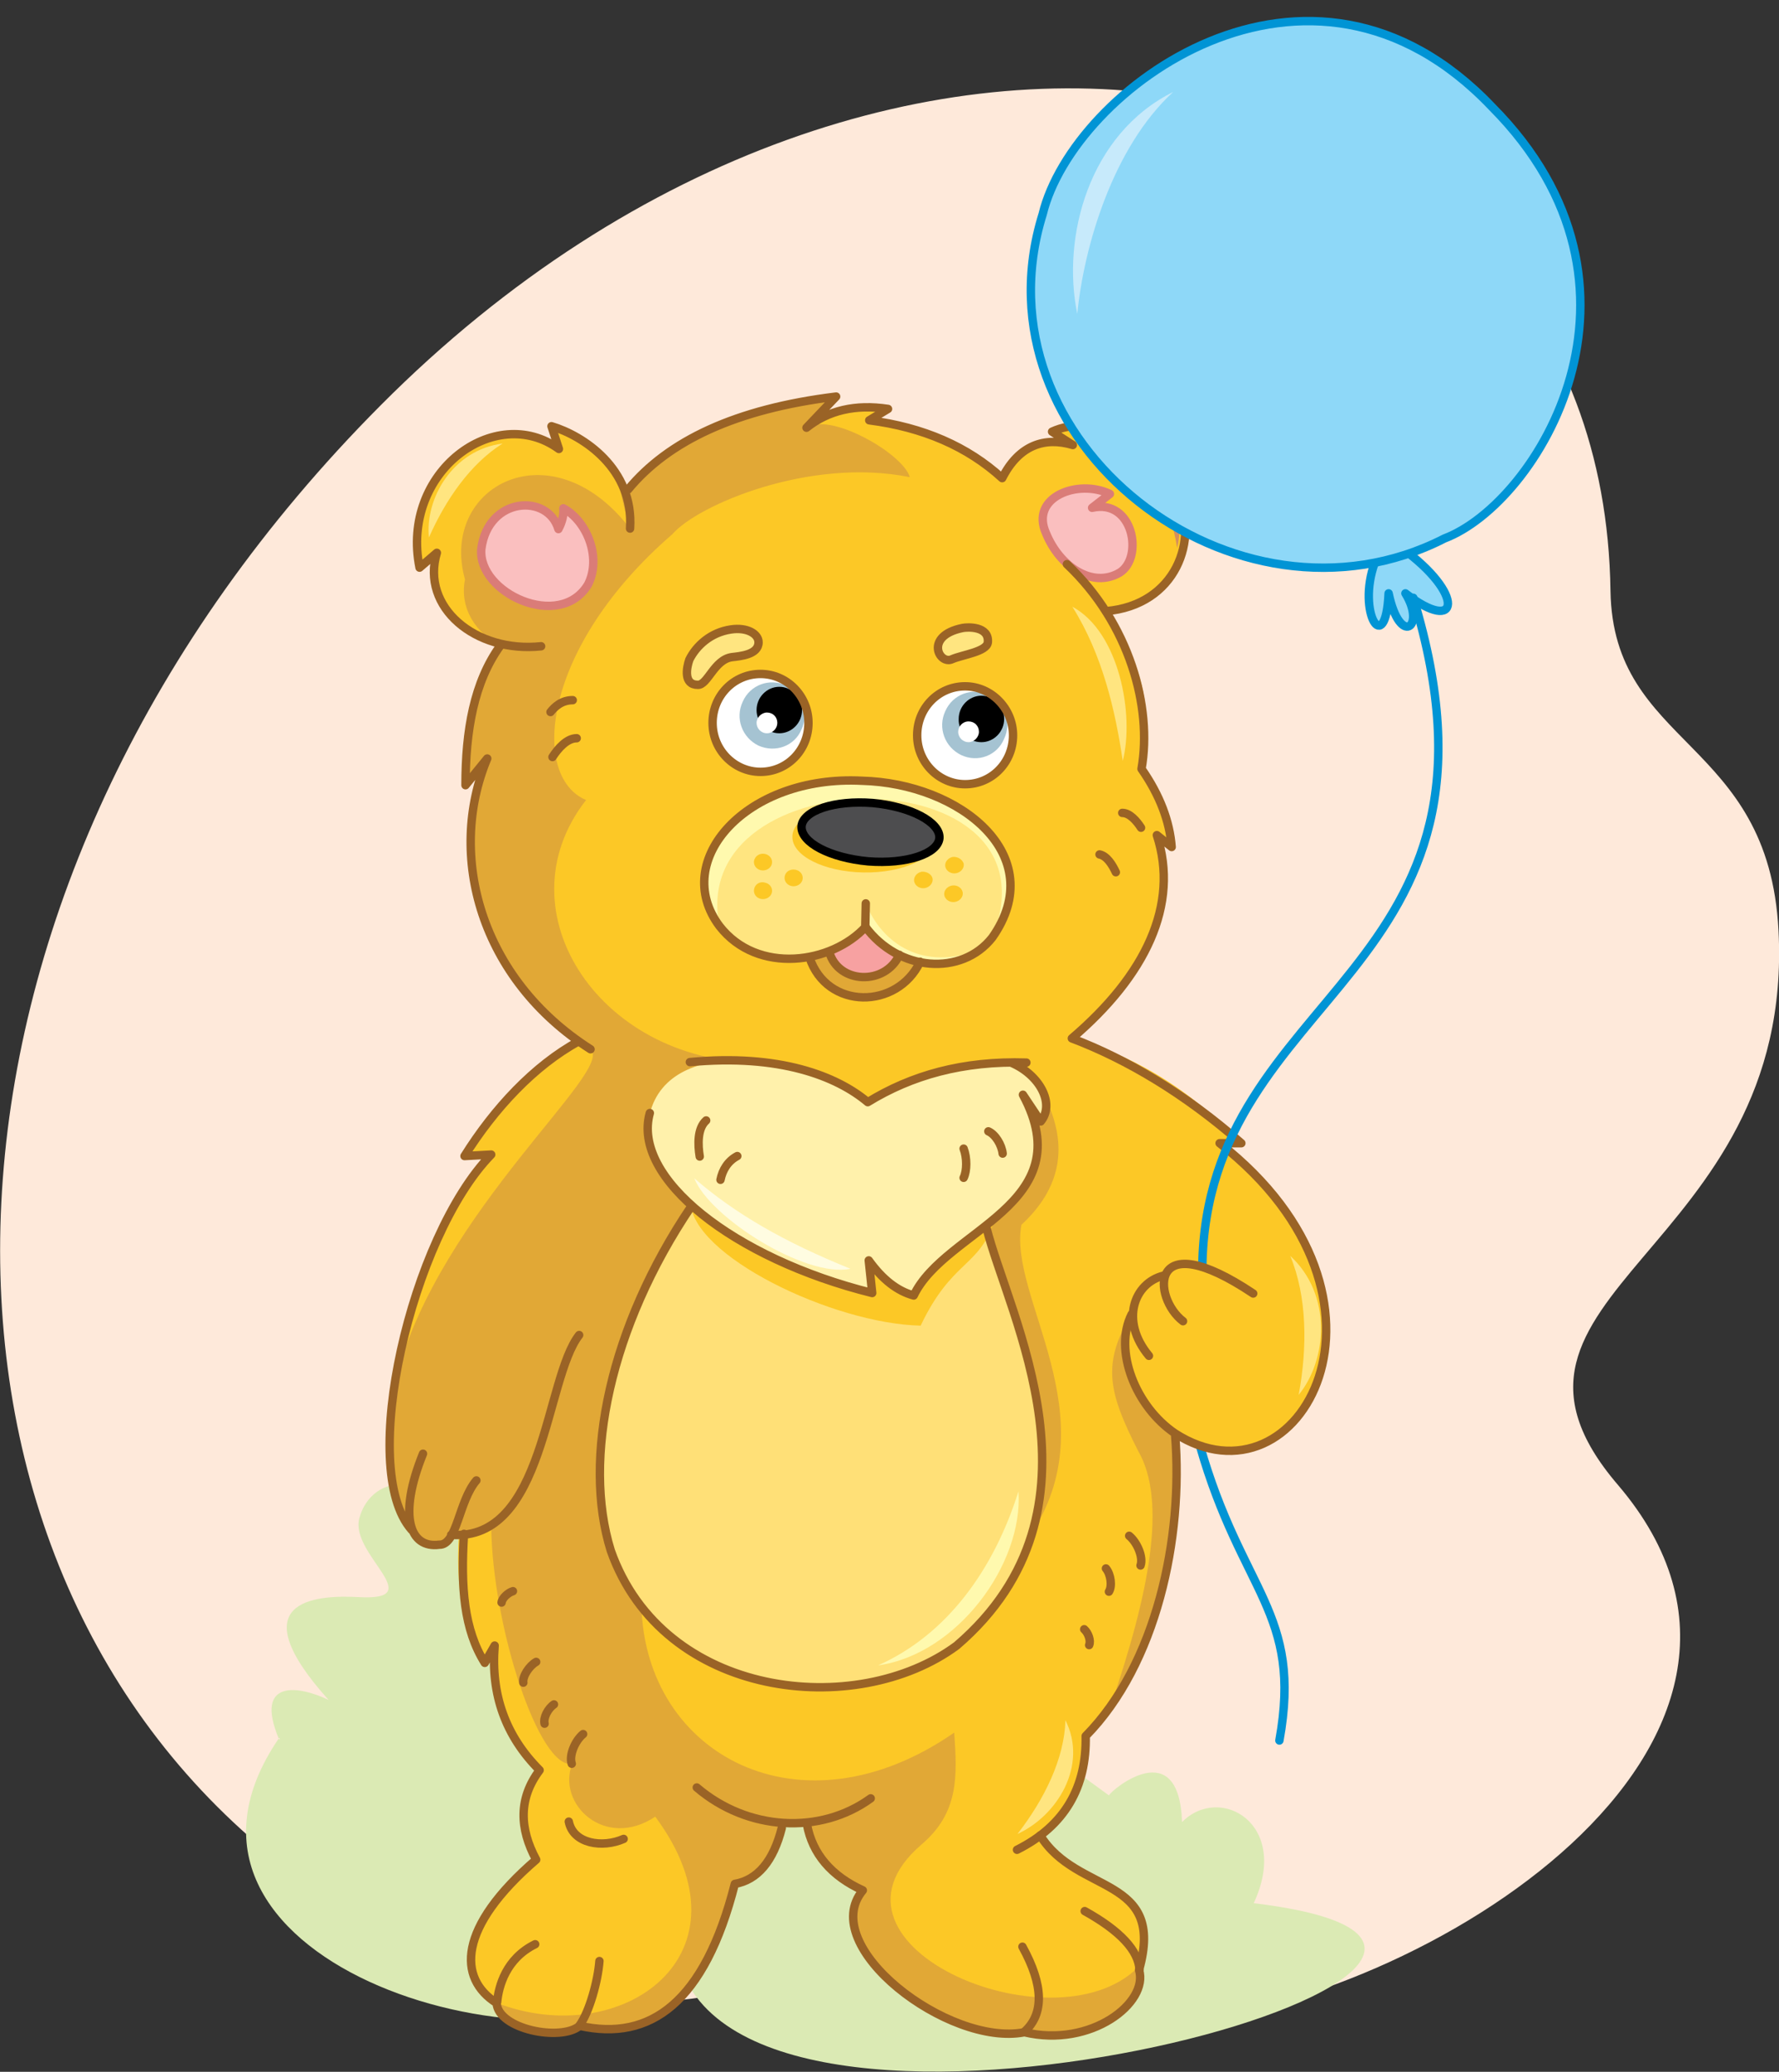 <?xml version="1.0" encoding="utf-8"?>
<!-- Generator: Adobe Illustrator 21.1.0, SVG Export Plug-In . SVG Version: 6.00 Build 0)  -->
<svg version="1.1" id="Layer_1" xmlns="http://www.w3.org/2000/svg" xmlns:xlink="http://www.w3.org/1999/xlink" x="0px" y="0px"
	 viewBox="0 0 360 419" style="enable-background:new 0 0 360 419;" xml:space="preserve">
<rect x="0" y="0" width="360" height="419" fill="#333333" stroke="none"/>
<style type="text/css">
	.st0{fill-rule:evenodd;clip-rule:evenodd;fill:#FEE9DA;}
	.st1{fill-rule:evenodd;clip-rule:evenodd;fill:#DBEAB4;}
	.st2{fill:none;stroke:#0094D5;stroke-width:1.7;stroke-linecap:round;stroke-linejoin:round;stroke-miterlimit:22.926;}
	.st3{fill-rule:evenodd;clip-rule:evenodd;fill:#8ED8F8;}
	.st4{fill-rule:evenodd;clip-rule:evenodd;fill:#FCC826;}
	.st5{fill-rule:evenodd;clip-rule:evenodd;fill:#FABFBF;}
	.st6{fill:none;stroke:#DA7C78;stroke-width:1.7;stroke-linecap:round;stroke-linejoin:round;stroke-miterlimit:22.926;}
	.st7{fill-rule:evenodd;clip-rule:evenodd;fill:#E1A836;}
	.st8{fill-rule:evenodd;clip-rule:evenodd;fill:#FFE077;}
	.st9{fill-rule:evenodd;clip-rule:evenodd;fill:#FFF1AB;}
	.st10{fill-rule:evenodd;clip-rule:evenodd;fill:#FFFCE1;}
	.st11{fill-rule:evenodd;clip-rule:evenodd;fill:#D58F5C;}
	.st12{fill:none;stroke:#9A6326;stroke-width:1.7;stroke-linecap:round;stroke-linejoin:round;stroke-miterlimit:22.926;}
	.st13{fill-rule:evenodd;clip-rule:evenodd;fill:#FFFFFF;}
	.st14{fill-rule:evenodd;clip-rule:evenodd;fill:#A5C3D2;}
	.st15{fill-rule:evenodd;clip-rule:evenodd;}
	.st16{fill-rule:evenodd;clip-rule:evenodd;fill:#FFE580;}
	.st17{fill-rule:evenodd;clip-rule:evenodd;fill:#F7A1A1;}
	.st18{fill-rule:evenodd;clip-rule:evenodd;fill:#FFF9AE;}
	.st19{fill-rule:evenodd;clip-rule:evenodd;fill:#4D4D4F;}
	.st20{fill:none;stroke:#000000;stroke-width:1.7;stroke-linecap:round;stroke-linejoin:round;stroke-miterlimit:22.926;}
	.st21{fill-rule:evenodd;clip-rule:evenodd;fill:#C7EAFB;}
</style>
<path class="st0" d="M359.9,188.2c-2-38.9-33.5-37-34-68.7C324.3,7.5,180.4-21.9,77,82C-18,177.4-23,306.9,50.6,371.6
	c56.1,49.4,102.8,34.7,138,15.1c50.2-27.9-11.2,27,46.7,22.7c53.3-3.9,136.5-57.1,92.1-109.1C294.2,261.6,363.3,253.6,359.9,188.2z"
	/>
<path class="st1" d="M239.2,368.5c7.7-7.8,22,0.4,14.5,16.4c82.9,10-88.7,59.7-114.1,17c-32,19.7-113.4-6-83.2-50.3
	c0.3-0.4,0.3,0.6,0,0c-5-12.1,4.1-10.7,10.1-7.8c-18-20-3.1-21.3,6.1-20.8c14.4,0.8-1.8-8.6,0.1-15.9c2.5-9.4,15.3-10.7,23.2,5.4
	c0.1,0.2-4.1-28.5-0.9-21.7c3.9-12.1,32.3,18.9,65.9,61.8c0,0,3.3-16.1,12.3-12.7c5.5,2.1,10.1,4,9.7,9.5
	c4.9-14.4,18.1-16.2,22.1-7.3c7-17.3,29.3-0.4,14.1,7.5c-1.5,0.8-4.2-3.1-3.6-1.8c1.6,3.5,1.8,10.4,2.4,10.6
	c0.2,0.1,6.5,4.7,6.5,4.7C224.9,362,238.6,350.5,239.2,368.5z"/>
<path class="st2" d="M242.8,292.3c8.5,29.9,20.8,33.7,16.1,59.7"/>
<path class="st3" d="M283.6,110.8l-4.5,1.3c-6.5,13.2,2.6,20.5,1.9,7.9c2.3,10.9,7.6,6.8,3.4,0C292.6,127.5,299.4,122.5,283.6,110.8
	z"/>
<path class="st2" d="M278.2,113.8c-3.7,10.1,2.2,19.4,2.8,6.2c2.3,10.9,7.6,6.8,3.4,0c11,8.5,12.2,0.2-0.8-9.2"/>
<path class="st4" d="M127.1,99c-4-6.8-9.2-11-15.4-12.7l1.5,4.6c-12.9-7.6-31.9,3.6-28.2,24l3.5-3c-1.7,9.9,3.3,15.7,12.8,18.6
	c-5.5,7.6-7.2,17.4-7.1,28.3l4.4-5.4c-9.1,19.1-3,38.2,18.4,57.3c-10.9,6.9-18.2,14.8-23.1,23.2l5.4-0.3
	c-15.6,15.1-24.5,59.9-19,70.6c5.8,0.7,3.9,5.8,13,1.4c-1.6,13.4,0,23.7,4.7,30.8l2-3.5c-1,10.2,2,18.6,9.1,25.2
	c-4.6,7.1-3.9,12.9-0.7,18.1c-15.6,13.1-16,22.1-8,29c0.4,5.7,10.9,8,16.8,4.6c13.8,3.6,24.7-4.2,31.4-28.7
	c4.7-0.9,8.3-4.1,9.5-12.3l5.1,0.4c1.2,6.7,4.9,11.1,11.3,13.3c-7.1,7.1,8.9,30.9,32.7,28.7c12.7,3.2,25.5-4,23.6-14
	c3.9-16.9-14.2-15.4-20.4-25.9c5.9-5.1,9.8-11.3,9.2-20.1c7.4-8,13.5-18.9,16.9-36L238,301l-0.3-11.2c31,16.6,45.1-34.5,9-58.7h4.4
	c-11.6-12.2-23.4-18.1-34.2-21.2c15-12.4,20.7-26.1,17.2-41.1l3,2.4c0.1-5.6-1.7-11-6.1-15.8c2.6-11.5,0.1-22.1-7.3-31.8
	c14.1-1.2,18.7-13.3,14.5-24.3c-4.7-10.5-17.2-15.7-25.2-12l4.2,2.7c-7-1.4-10.9,0-14.3,6.7c-7-6.4-16-10.3-26.9-11.7l3.8-2.3
	c-6.6-1-12.1,0.3-16.5,3.8l6-6.3C148.9,82.8,135.2,89.3,127.1,99z"/>
<path class="st5" d="M211.7,107.9c2.7,6.6,9.3,11.2,14.9,7.9c4.9-3.1,2.7-15-5.6-13.1l3.6-2.8C218.2,96.8,208.3,100.5,211.7,107.9z"
	/>
<path class="st6" d="M211.7,107.9c2.7,6.6,9.3,11.2,14.9,7.9c4.9-3.1,2.7-15-5.6-13.1l3.6-2.8C218.2,96.8,208.3,100.5,211.7,107.9z"
	/>
<path class="st7" d="M127.1,99c-4-6.8,0.4,7.9,0.4,7.9c-15.9-20.7-38.7-8.6-33.4,10.3c-1.2,5.7,2.3,11.2,7.3,13.2
	c-5.5,7.6-7.2,17.4-7.1,28.3l4.4-5.4c-9.1,19.1-3,38.2,18.4,57.3l2.4,1.6c5,4.3-30.3,32.5-39.3,66.2c-0.8,5.3-4.5,24.8,3,31
	c2.5,4.1,5.7,4.5,9.7,1c3.7-0.6,7.7-2.1,11.2-6.5c-1,2-3.2,3.5-4.7,4.6c0.2,20.6,9.8,49.5,16.4,48.2c-3.2,8.1,6.6,17.5,16.8,10.7
	c20.7,27.9-6.7,47.4-32,37.7c0.4,5.7,10.9,8,16.8,4.6c13.8,3.6,24.7-4.2,31.4-28.7c4.7-0.9,8.3-4.1,9.5-12.3l5.1,0.4
	c1.2,6.7,4.9,11.1,11.3,13.3c-7.1,7.1,8.9,30.9,32.7,28.7c12.7,3.2,25.5-4,23.6-14c-16.1,18.3-68.6-3.3-44.6-24
	c7.7-6.5,7.3-13.9,6.7-22.7c-31,21.5-62.5,4.6-63.3-25.6l71.1-27.8l7.4,13.8c16.5-24.4-4.4-48.4-1.6-63.1c8-7.4,9.6-16,4.8-25.7
	l-16.4,10.4c-11.7-12.2-49.5-0.7-60.7-2.7c6.1-4.2,20-6.8,20.5-14.8c-33.1,0.8-54-30.5-36.3-53.1c-11.4-4.8-8.9-31,17.5-53.8
	c5-5.8,27.7-15.6,48-11.5c-1.3-4.8-16.5-13.4-20.9-9.9l6-6.3C148.9,82.8,135.2,89.3,127.1,99z"/>
<path class="st8" d="M199.6,248.2l-59.9-5.3c-16.3,24.2-21.9,52.2-16.1,70.7c10.6,30,49.7,34.2,70,19.2
	C225.8,305.1,206,268.1,199.6,248.2z"/>
<path class="st4" d="M139.7,242.9c1.1-7.5,23-23,34.8-13.6c7.1-4.9,16.7-7.5,29-8c8.9,5,1.8,10.6,0,15l-2.3,10.6
	c-3.1,9.5-8.5,7.8-14.9,21.2C168.5,267.7,139.8,253.9,139.7,242.9z"/>
<path class="st9" d="M131.5,225.2c4.1-16.3,32.3-11.7,44.1-2.3c7.1-4.9,16.7-7.5,29-8c8.9,5,7.8,7.5,6,11.9l-3.6-5.4
	c11.3,22.6-15.7,27.2-22.1,40.6c-3.3-0.9-6.3-3.2-9.1-7.1l0.7,6.6C148.8,254.9,128.1,238.3,131.5,225.2z"/>
<path class="st10" d="M172.1,256.6c-13.6-5.5-23.4-11.2-31.6-18.3C143.6,246.2,163,258.5,172.1,256.6z"/>
<path class="st11" d="M238.2,110.8c-1.4-9.1-5.8-16.8-11.7-21.1C236.1,92.5,240.2,103.1,238.2,110.8z"/>
<path class="st7" d="M229,265.7c-3.8,7.7-0.9,15.9,8.8,24.5c2,22.9-2.9,40.6-12.9,54.4c7.5-22,11.4-40.9,5.4-51.2
	C224.3,281.6,222.9,275.8,229,265.7z"/>
<path class="st5" d="M119,118.2c2.8-5.5-0.3-12.9-5-15.4c0.1,1.3-0.2,2.7-1,4.2c-2.1-7.2-14.2-6.6-15.6,4
	C96.6,119.9,113.3,127.7,119,118.2z"/>
<path class="st6" d="M119,118.2c2.8-5.5-0.3-12.9-5-15.4c0.1,1.3-0.2,2.7-1,4.2c-2.1-7.2-14.2-6.6-15.6,4
	C96.6,119.9,113.3,127.7,119,118.2z"/>
<path class="st12" d="M139.8,244.1c-16.3,24.2-22,50.9-16.2,69.5c10.6,30,49.7,34.2,70,19.2c32.2-27.6,10.4-66.8,6-84.6
	 M204.6,214.9c5.9,2.5,8.9,8.4,6,11.9l-3.6-5.4c12,22.3-15.7,27.2-22.1,40.6c-3.3-0.9-6.3-3.2-9.1-7.1l0.7,6.6
	c-28.1-7-48.7-23.3-45-36.4 M139.6,214.8c18.1-1.7,29.7,2.8,36,8.1c8.8-5.4,19.2-8.4,32.1-8 M158.2,369.7
	c-1.7,6.7-4.9,10.5-9.5,11.3c-6.1,24-17.1,31.9-31.4,28.7c-3.8,3.2-16.5,0.7-16.8-4.6c-7.9-5-7.9-15.3,8-29
	c-3.4-6.3-3.6-12.4,0.7-18.1c-6.9-6.9-9.9-15.3-9.1-25.2l-2,3.5c-4.2-6.7-4.9-15.3-4.2-26.1 M222.5,172.8c1.5,0.3,2.6,2.1,3.3,3.6
	 M116.7,149.3c-2,0-3.8,2.1-4.9,3.8 M115.9,141.6c-2.3,0-3.7,1.4-4.5,2.4 M149.2,233.8c-1.9,1-3,2.8-3.4,4.8 M142.9,226.6
	c-1.8,1.6-1.7,4.9-1.3,7.3 M200,228.8c1.4,0.6,2.7,2.7,2.9,4.5 M195,232.3c0.7,1.8,0.7,4.5,0,5.9 M230.8,316.6
	c0.6-1.7-0.7-4.7-2.3-6 M224.4,321.9c0.7-1.1,0.4-3.5-0.6-4.7 M220.4,332.7c0.4-0.9-0.2-2.5-1-3.2 M105.9,340.3
	c-0.2-1.3,1.2-3.4,2.6-4.2 M115.7,356.7c-0.6-1.7,0.7-4.7,2.3-6 M101.5,324.1c0.1-0.9,1.3-2,2.3-2.3 M110.2,348.6
	c-0.3-1.2,0.7-3.1,1.9-3.9 M227.1,164.4c1.5,0,2.9,1.6,3.8,3 M91.3,310.4c19,1.4,19-31.6,25.9-40.4 M85.6,294
	c-5.1,12.6-2.7,19.2,3.3,18.4c3.6,0.1,3.9-8.8,7.5-13 M117.1,210.6c-9,4.9-17.1,13.6-23.1,23.2l5.4-0.3
	c-16.2,16.6-27.1,63.5-16.1,75.9 M119.5,212.2C97.2,198,90.4,173,98.6,153.4l-4.4,5.4c0-11,1.7-20.9,7.1-28.3 M127.5,106.9
	c0.8-12.1-9.5-18.8-15.9-20.7l1.5,4.6c-12.9-9.4-32.1,4.6-28.2,24l3.5-3c-3.3,11,7.8,20.3,21.1,18.9 M223.8,123.6
	c14.1-1.2,19.1-14.4,14.3-24.3c-4.7-10.8-17.2-15.7-25.2-12l4.2,2.7c-5.7-1.7-10.9,0-14.3,6.7c-7-6.4-16-10.3-26.9-11.7l3.8-2.3
	c-6.6-1-12.1,0.3-16.5,3.8l6-6.3c-20.4,2.5-34,9-42.1,18.8 M210.5,371.2c7.5,12.1,25.4,8,20,27.2c2,6.6-9.7,15.8-23.2,12.6
	c-15.3,3-42.1-17.4-32.7-28.7c-6.4-2.9-10.2-7.4-11.3-13.3"/>
<path class="st12" d="M121.3,396.6c-0.3,4-2,10.2-4,13 M126.2,371.9c-4.3,1.9-10.2,1-11.1-3.5 M176.2,363.7
	c-10.2,7.4-24.9,6.6-35.2-2.2 M206.9,393.7c4.3,7.8,4.4,13.6,0.4,17.2 M219.5,386.5c7.2,4,10.9,8,11.1,11.9 M237.8,290.2
	c1.7,20.9-3.8,46.4-18.1,60.9c0.2,10.2-4.1,18.1-13.9,23 M215.9,114.1c12.7,12,17.3,28.9,15.1,41.4c3.7,5.3,5.7,10.6,6.1,15.8
	l-3-2.4c4.6,14.1-2.3,28.4-17.2,41.1c11.1,4.2,22.9,11.2,34.3,21.2h-4.4c40.4,31.6,16.2,74.9-9,58.7c-8-5.4-12.5-16.8-8.8-24.1
	 M108.3,393.2c-5.9,2.9-7.4,8.5-7.7,11.7"/>
<path class="st13" d="M195.3,158.7c5.4,0,9.7-4.5,9.7-9.9c0-5.5-4.4-9.9-9.7-9.9c-5.4,0-9.7,4.5-9.7,9.9
	C185.5,154.2,189.9,158.7,195.3,158.7z"/>
<path class="st13" d="M153.9,156.1c5.4,0,9.7-4.5,9.7-9.9c0-5.5-4.4-9.9-9.7-9.9c-5.4,0-9.7,4.5-9.7,9.9
	C144.1,151.7,148.5,156.1,153.9,156.1z"/>
<path class="st14" d="M194.5,152.7c-3.3-1.6-4.8-5.5-3.2-8.9c1.5-3.4,5.4-4.8,8.7-3.3c3.3,1.6,4.8,5.5,3.2,8.9
	C201.8,152.8,197.9,154.3,194.5,152.7z"/>
<path class="st14" d="M153.5,150.8c-3.3-1.6-4.8-5.5-3.2-8.9c1.5-3.4,5.4-4.8,8.7-3.3c3.3,1.6,4.8,5.5,3.2,8.9
	C160.8,150.9,156.9,152.3,153.5,150.8z"/>
<path class="st15" d="M198.6,150.1c2.5,0,4.6-2.1,4.6-4.7c0-2.6-2.1-4.7-4.6-4.7s-4.6,2.1-4.6,4.7C193.9,148,196,150.1,198.6,150.1z
	"/>
<path class="st15" d="M157.7,148.3c2.5,0,4.6-2.1,4.6-4.7s-2.1-4.7-4.6-4.7c-2.5,0-4.6,2.1-4.6,4.7S155.2,148.3,157.7,148.3z"/>
<path class="st13" d="M196,150.1c1.1,0,2.1-1,2.1-2.1c0-1.2-0.9-2.1-2.1-2.1c-1.2,0-2.1,1-2.1,2.1
	C193.9,149.2,194.9,150.1,196,150.1z"/>
<path class="st13" d="M155.2,148.3c1.2,0,2.1-1,2.1-2.1c0-1.2-0.9-2.1-2.1-2.1c-1.1,0-2.1,1-2.1,2.1
	C153.1,147.3,154,148.3,155.2,148.3z"/>
<path class="st16" d="M192.7,133.3c-2.6,1.3-5.8-4.7,2.1-6.3c1-0.2,5.4-0.4,5.1,2.9C199.7,131.8,194.8,132.4,192.7,133.3z
	 M139.5,133.4c1.4-2.8,4.3-5.5,8.4-6.1c3.3-0.5,5.6,0.9,5.6,2.6c0,2.5-3.7,2.8-5.4,3c-3.6,0.5-4.9,5.7-6.9,5.6
	C138.3,138.5,138.9,135.1,139.5,133.4z"/>
<path class="st12" d="M192.7,133.3c-2.6,1.3-5.8-4.7,2.1-6.3c1-0.2,5.4-0.4,5.1,2.9C199.7,131.8,194.8,132.4,192.7,133.3z
	 M139.5,133.4c1.4-2.8,4.3-5.5,8.4-6.1c3.3-0.5,5.6,0.9,5.6,2.6c0,2.5-3.7,2.8-5.4,3c-3.6,0.5-4.9,5.7-6.9,5.6
	C138.3,138.5,138.9,135.1,139.5,133.4z"/>
<path class="st7" d="M163.7,193.6l11.5-6.1l11,7C181.7,205.2,167.4,203.7,163.7,193.6z"/>
<path class="st17" d="M167.8,192.4l4-2.2l3.3-2.8l3.4,3.5l3.5,2.2C179,199.7,169.3,198.4,167.8,192.4z"/>
<path class="st16" d="M175.1,187.4l0.1-4.7L175.1,187.4c6.7,9.1,19.5,10.1,25.7,2.2c11.3-17.3-6.5-31.2-26.4-31.7
	c-21.4-0.9-38.8,16.1-28.8,29.4C153.2,197.1,168.4,194.9,175.1,187.4z"/>
<path class="st18" d="M175.2,182.7c3.4,8.3,11.6,13.7,23,9.4c-8.4,4.8-15.1,3.9-23-4.1V182.7z M200.8,189.6
	c11.3-17.3-6.5-31.2-26.4-31.7c-21.4-0.9-38.8,16.1-28.8,29.4C138.6,152.8,215.8,152.4,200.8,189.6z"/>
<path class="st12" d="M153.9,136.3c-5.4,0-9.7,4.4-9.7,9.9c0,5.5,4.4,9.9,9.7,9.9c5.4,0,9.7-4.4,9.7-9.9
	C163.6,140.7,159.2,136.3,153.9,136.3z M195.3,138.8c-5.4,0-9.7,4.4-9.7,9.9c0,5.5,4.4,9.9,9.7,9.9c5.4,0,9.7-4.4,9.7-9.9
	C205,143.3,200.6,138.8,195.3,138.8z M186.2,194.5c-4.6,9.7-18.9,9.8-22.4-0.9 M182,193.1c-2.9,6.3-12.4,5.9-14.2-0.6 M175.2,182.7
	l-0.1,4.7c6.7,9.1,19.5,10.1,25.7,2.2c11.7-16.6-6.5-31.2-26.4-31.7c-23.3-1.2-38.8,16.1-28.8,29.4c7.7,9.9,22.8,7.6,29.6,0.1"/>
<ellipse transform="matrix(1.700664e-02 -1 1 1.700664e-02 2.471 341.365)" class="st4" cx="174.8" cy="169.4" rx="7" ry="14.5"/>
<path class="st19" d="M176.6,162.4c-7.7-0.6-14.1,1.5-14.4,4.7c-0.2,3.3,5.8,6.4,13.5,7.1c7.7,0.6,14.1-1.5,14.4-4.7
	C190.3,166.3,184.3,163.1,176.6,162.4z"/>
<path class="st20" d="M176.6,162.4c-7.7-0.6-14.1,1.5-14.4,4.7c-0.2,3.3,5.8,6.4,13.5,7.1c7.7,0.6,14.1-1.5,14.4-4.7
	C190.3,166.3,184.3,163.1,176.6,162.4z"/>
<path class="st2" d="M286,120.9c23.4,76.9-41.9,78.7-42.7,135.3"/>
<path class="st12" d="M232.5,274.2c-5.9-7.1-3-14.7,2.9-16.2 M239.4,267.2c-6.2-4.7-7.2-19.9,14.2-5.6"/>
<path class="st3" d="M292.3,108.9c-42.2,21.6-95.7-19.5-81.3-65.6c6.1-25.2,53.8-60.7,90.9-21.7C338.2,58.1,311.1,101.8,292.3,108.9
	z"/>
<path class="st2" d="M292.3,108.9c-42.2,21.6-95.7-19.5-81.3-65.6c6.1-25.2,53.8-60.7,90.9-21.7C338.2,58.1,311.1,101.8,292.3,108.9
	z"/>
<path class="st21" d="M218,63.5c1.3-13.4,7.1-33.6,19.4-44.9C220.3,27.1,214.8,48,218,63.5z"/>
<path class="st16" d="M262.8,282.1c1.8-9.7,1.7-19.9-1.7-28.1C269.6,261.8,268.6,275,262.8,282.1z M217,122.7
	c6.1,9.7,8.7,21,10.2,31.2C229.6,144.6,226.5,127.8,217,122.7z M86.8,108.7c3.4-7.7,8.4-14.9,14.9-19C91.6,91,86,100.8,86.8,108.7z
	 M205.9,370.9c5.5-7.1,9.5-15.3,9.7-23C220.2,357,214,367.2,205.9,370.9z"/>
<path class="st18" d="M206.1,301.6c-5,15.9-14.5,29-28.4,35.2C193.6,334.6,207.1,316.4,206.1,301.6z"/>
<path class="st4" d="M154.8,172.7c1,0.2,1.6,1.1,1.4,2c-0.2,0.9-1.2,1.5-2.2,1.3c-1-0.2-1.6-1.1-1.4-2
	C152.9,173,153.8,172.5,154.8,172.7z M186.5,176.3c-1,0.2-1.7,1.1-1.5,2c0.2,0.9,1.2,1.5,2.2,1.3c1-0.2,1.7-1.1,1.5-2
	C188.5,176.8,187.5,176.2,186.5,176.3z M161,175.9c1,0.2,1.6,1.1,1.4,2c-0.2,0.9-1.2,1.5-2.2,1.3s-1.6-1.1-1.4-2
	C159,176.2,160,175.7,161,175.9z M192.6,179.1c-1,0.2-1.7,1.1-1.5,2c0.2,0.9,1.2,1.5,2.2,1.3c1-0.2,1.7-1.1,1.5-2
	C194.6,179.5,193.6,178.9,192.6,179.1z M154.8,178.5c1,0.2,1.6,1.1,1.4,2c-0.2,0.9-1.2,1.5-2.2,1.3c-1-0.2-1.6-1.1-1.4-2
	C152.8,178.8,153.8,178.2,154.8,178.5z M192.8,173.3c-1,0.2-1.7,1.1-1.5,2c0.2,0.9,1.2,1.5,2.2,1.3c1-0.2,1.7-1.1,1.5-2
	C194.7,173.8,193.8,173.2,192.8,173.3z"/>
</svg>

